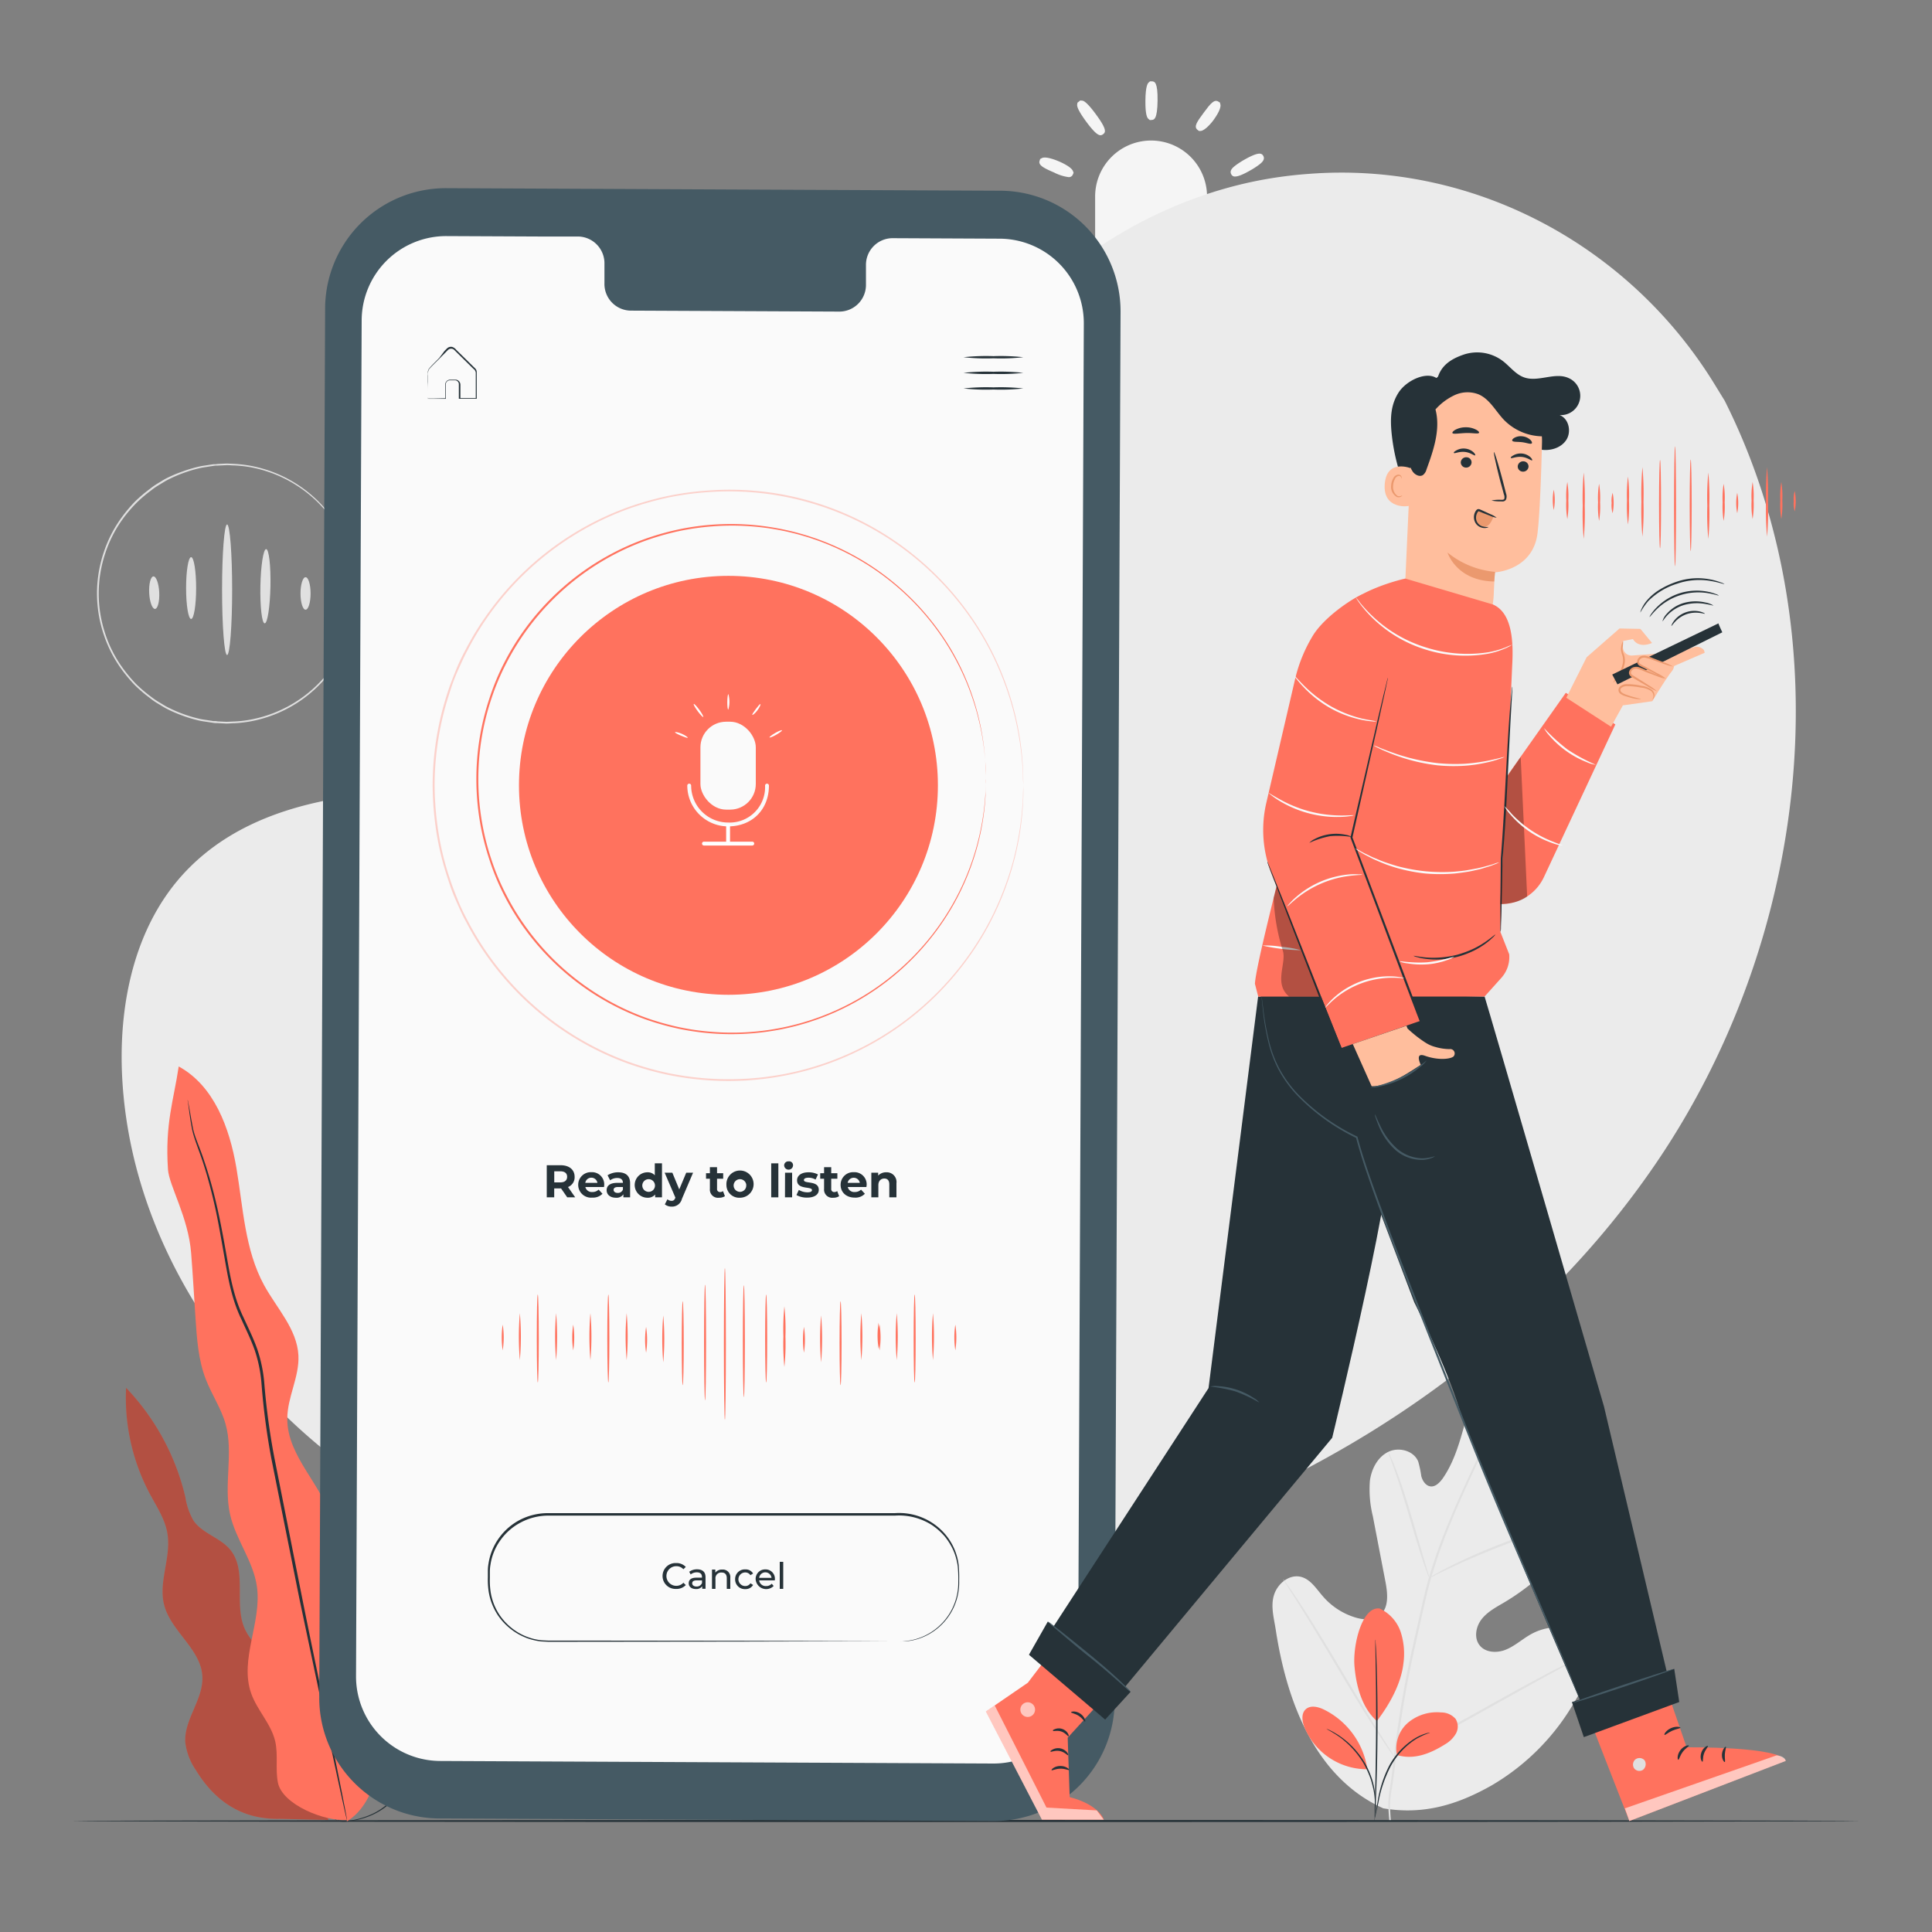 <svg xmlns="http://www.w3.org/2000/svg" viewBox="0 0 500 500"><rect x="0" y="0" width="500" height="500" fill="#808080" stroke="none"/><g id="background-complete"><path d="M58.77,169.51c-.72,0-1.3-7.56-1.3-16.89s.58-16.89,1.3-16.89,1.31,7.56,1.31,16.89S59.49,169.51,58.77,169.51Z" style="fill:#e0e0e0"></path><path d="M49.46,160.19c-.72,0-1.3-3.6-1.3-8s.58-8,1.3-8,1.3,3.6,1.3,8S50.18,160.19,49.46,160.19Z" style="fill:#e0e0e0"></path><path d="M40.11,157.59c-.71,0-1.39-1.82-1.5-4.15s.38-4.23,1.09-4.27,1.4,1.82,1.51,4.15S40.83,157.55,40.11,157.59Z" style="fill:#e0e0e0"></path><path d="M68.5,161.32c-.72,0-1.21-4.32-1.11-9.63s.77-9.6,1.49-9.58,1.22,4.32,1.11,9.63S69.22,161.34,68.5,161.32Z" style="fill:#e0e0e0"></path><path d="M79.08,157.79c-.72,0-1.31-1.88-1.31-4.2s.59-4.21,1.31-4.21,1.3,1.88,1.3,4.21S79.8,157.79,79.08,157.79Z" style="fill:#e0e0e0"></path><path d="M92.22,153.59s0-.19,0-.54-.06-.91-.11-1.59c0-.35,0-.74-.07-1.17s-.14-.89-.21-1.4a23.87,23.87,0,0,0-.7-3.44,31.69,31.69,0,0,0-3.71-8.87,33.47,33.47,0,0,0-22.46-15.64,32.12,32.12,0,0,0-4.2-.48c-.72,0-1.44-.1-2.17-.08l-2.2.11c-.37,0-.74,0-1.11.07l-1.11.17c-.74.13-1.49.21-2.23.37a34.34,34.34,0,0,0-4.43,1.3,33.68,33.68,0,0,0-4.33,1.9c-.7.38-1.37.82-2.07,1.24a16.57,16.57,0,0,0-2,1.38,35.36,35.36,0,0,0-3.76,3.2A36.8,36.8,0,0,0,32,134a32.14,32.14,0,0,0-4.74,9.14,32.94,32.94,0,0,0,0,20.95A32.08,32.08,0,0,0,32,173.21a37.65,37.65,0,0,0,3.25,3.84,37.88,37.88,0,0,0,3.77,3.21,19.23,19.23,0,0,0,2,1.38c.7.41,1.37.85,2.07,1.23a35.2,35.2,0,0,0,4.33,1.91,36,36,0,0,0,4.43,1.3c.74.15,1.5.24,2.24.36l1.1.17c.37,0,.74,0,1.11.08l2.2.11c.73,0,1.45-.06,2.17-.08a30.31,30.31,0,0,0,4.2-.49,33.39,33.39,0,0,0,22.46-15.64,31.77,31.77,0,0,0,3.71-8.86,23.72,23.72,0,0,0,.7-3.45c.07-.5.17-1,.21-1.4s.05-.81.07-1.16c0-.69.08-1.21.11-1.59s0-.54,0-.54,0,.18,0,.54,0,.91,0,1.59c0,.35,0,.75,0,1.18s-.12.89-.19,1.4a23.36,23.36,0,0,1-.65,3.48,31.88,31.88,0,0,1-3.66,9A33.62,33.62,0,0,1,65,186.66a31.19,31.19,0,0,1-4.26.5c-.72,0-1.45.1-2.19.09l-2.23-.11c-.37,0-.75,0-1.13-.07l-1.12-.17c-.75-.12-1.51-.21-2.27-.36a35.23,35.23,0,0,1-4.49-1.31,36.19,36.19,0,0,1-4.4-1.92c-.71-.39-1.4-.84-2.1-1.25a17.55,17.55,0,0,1-2-1.4,37.73,37.73,0,0,1-3.82-3.25,37.64,37.64,0,0,1-3.31-3.9,32.84,32.84,0,0,1-4.83-9.29,33.28,33.28,0,0,1,0-21.27,32.56,32.56,0,0,1,4.82-9.29,37.64,37.64,0,0,1,3.31-3.9,37.63,37.63,0,0,1,3.82-3.24,17.55,17.55,0,0,1,2-1.4c.71-.42,1.39-.87,2.1-1.25A34.7,34.7,0,0,1,47.3,122a35.23,35.23,0,0,1,4.49-1.31c.76-.16,1.52-.24,2.27-.37l1.12-.17c.38,0,.75,0,1.13-.07l2.23-.11c.73,0,1.47.07,2.19.09a32.84,32.84,0,0,1,4.26.51,33.63,33.63,0,0,1,22.63,15.91,31.92,31.92,0,0,1,3.66,9,23.49,23.49,0,0,1,.65,3.47c.07.51.15,1,.19,1.41s0,.82,0,1.17c0,.69,0,1.22,0,1.6S92.22,153.59,92.22,153.59Z" style="fill:#e0e0e0"></path><path d="M297.9,82.34h0a14.48,14.48,0,0,1-14.48-14.48v-17A14.48,14.48,0,0,1,297.9,36.37h0a14.48,14.48,0,0,1,14.48,14.48v17A14.48,14.48,0,0,1,297.9,82.34Z" style="fill:#f5f5f5"></path><path d="M297.9,91.16a21.4,21.4,0,0,1-21.38-21.38h2.07A19.33,19.33,0,0,0,297.9,89.09c11.36,0,19.3-8,19.3-19.31h2.08C319.28,82.36,310.48,91.15,297.9,91.16Z" style="fill:#f5f5f5"></path><rect x="296.86" y="90.12" width="2.07" height="10.47" style="fill:#f5f5f5"></rect><rect x="285.26" y="99.09" width="25.28" height="2.07" style="fill:#f5f5f5"></rect><path d="M276.55,45.84a11.57,11.57,0,0,1-3.74-1.19c-3.08-1.31-4.12-2-3.75-3.08l.14-.43.49-.25c1.08-.49,3.82.64,4.35.87s3.25,1.42,3.65,2.54l.15.42-.21.5h0A1.09,1.09,0,0,1,276.55,45.84Z" style="fill:#f5f5f5"></path><path d="M284.82,35c-.66,0-1.66-.74-3.74-3.56-2.47-3.36-2.35-4.17-2.3-4.44l.06-.42.73-.58.49.05c.27,0,1.09.17,3.55,3.52,2.89,3.92,2.56,4.66,1.86,5.17h0A1.09,1.09,0,0,1,284.82,35Z" style="fill:#f5f5f5"></path><path d="M297.58,31.08l-.4-.34c-.2-.19-.79-.75-.75-4.7s.65-4.5.85-4.69l.34-.3h.52c.63.05,1.5.12,1.44,5s-.92,4.95-1.55,5Z" style="fill:#f5f5f5"></path><path d="M310.28,33.89l-.43-.34c-.91-.84-.09-2,1.69-4.41s2.7-3.49,3.77-2.85l.4.24.14.54c.25,1.23-1.58,3.69-1.79,4s-2.07,2.71-3.31,2.82Z" style="fill:#f5f5f5"></path><path d="M319.65,45.68a1,1,0,0,1-1-.58c-.56-1,.51-1.81,1-2.21A21.87,21.87,0,0,1,322,41.35c3.84-2.18,4.55-1.69,4.94-1,.56,1-.51,1.81-1,2.21a20.5,20.5,0,0,1-2.35,1.53C321.5,45.29,320.34,45.68,319.65,45.68Z" style="fill:#f5f5f5"></path><path d="M358,468c-17.71-8-25-27.71-27.82-46.11-.47-3.07-1.4-6.22-.45-9.17s4-5.4,7-4.62c2.46.64,3.94,3.09,5.61,5a18,18,0,0,0,8.42,5.5c2.13.65,4.65.82,6.37-.59,2.37-1.94,2-5.64,1.42-8.67q-1.63-8.47-3.26-16.95a28.78,28.78,0,0,1-.76-9.18c.41-3.05,2-6.12,4.74-7.46s6.61-.35,7.77,2.51a27.89,27.89,0,0,1,.79,3.76c.32,1.25,1.17,2.53,2.43,2.66s2.33-1,3.07-2c2.56-3.65,4-8,5.21-12.28s2.44-8.67,4.66-12.54,5.66-7.25,10-8.3,9.43.76,11.32,4.83.21,8.87-1.86,12.84A69,69,0,0,1,391,383.34a5.66,5.66,0,0,0-1.89,3c-.28,2.15,2,3.8,4.13,4.09,2.4.34,4.81-.35,7.23-.52s5.18.41,6.49,2.48c1.82,2.87-.17,6.6-2.33,9.21a59.18,59.18,0,0,1-15.33,13.1c-2.08,1.23-4.3,2.39-5.81,4.29s-2.09,4.83-.6,6.77,4.4,2.1,6.66,1.23,4.11-2.53,6.19-3.78c3.87-2.35,9.31-3.06,12.65.05a9.73,9.73,0,0,1,2.6,8.3,22.53,22.53,0,0,1-3.2,8.35A59.34,59.34,0,0,1,386.14,462c-9.05,5.15-17.84,7.72-28.11,6" style="fill:#ebebeb"></path><path d="M359.56,471.33c-.68-7.37.06-5.93,1.06-15.65A275.52,275.52,0,0,1,366,424.4c.61-2.74,1.22-5.46,1.82-8.13s1.21-5.31,1.95-7.86a139.3,139.3,0,0,1,5.13-14.4c1.86-4.51,3.78-8.71,5.6-12.63s3.62-7.54,5.38-10.77a109.78,109.78,0,0,1,9.45-14.6c1.24-1.63,2.25-2.86,2.94-3.69l.8-.94a1.88,1.88,0,0,1,.29-.3,3.64,3.64,0,0,1-.25.34c-.18.24-.43.57-.75,1-.66.85-1.64,2.11-2.86,3.76a115.81,115.81,0,0,0-9.26,14.66c-1.74,3.23-3.5,6.85-5.31,10.77s-3.71,8.13-5.55,12.63a140.24,140.24,0,0,0-5.07,14.36c-.74,2.54-1.33,5.16-1.94,7.83s-1.2,5.38-1.82,8.13a282.48,282.48,0,0,0-5.39,31.21c-1,9.68-1.81,8.21-1.18,15.55" style="fill:#e0e0e0"></path><path d="M369.91,408.36a5.92,5.92,0,0,1-.54-1.24c-.31-.81-.73-2-1.22-3.46-1-3-2.22-7.06-3.56-11.59s-2.62-8.62-3.66-11.54c-.51-1.46-.93-2.64-1.24-3.45a5.81,5.81,0,0,1-.41-1.28,6.36,6.36,0,0,1,.61,1.2c.37.79.86,1.95,1.42,3.39,1.13,2.9,2.48,7,3.82,11.52s2.49,8.53,3.4,11.62c.41,1.4.77,2.58,1.05,3.52A5.81,5.81,0,0,1,369.91,408.36Z" style="fill:#e0e0e0"></path><path d="M407.57,393.82a8.33,8.33,0,0,1-1.52.48c-1,.27-2.41.66-4.16,1.2-3.5,1.05-8.29,2.67-13.49,4.69s-9.83,4.06-13.14,5.63c-1.65.77-3,1.43-3.9,1.88a7.91,7.91,0,0,1-1.45.66,8.3,8.3,0,0,1,1.35-.85c.89-.52,2.19-1.24,3.83-2.06,3.27-1.66,7.89-3.77,13.1-5.8a140.46,140.46,0,0,1,13.59-4.54c1.76-.49,3.21-.82,4.22-1A8.69,8.69,0,0,1,407.57,393.82Z" style="fill:#e0e0e0"></path><path d="M361,454.87s-.14-.13-.36-.42l-.93-1.29c-.8-1.12-1.92-2.78-3.27-4.84-2.72-4.12-6.28-9.93-10.13-16.39s-7.37-12.3-10-16.47l-3.12-4.93-.84-1.35a1.75,1.75,0,0,1-.26-.49,2.3,2.3,0,0,1,.35.43c.26.35.56.77.93,1.29.81,1.12,1.92,2.77,3.28,4.83,2.71,4.12,6.28,9.93,10.13,16.4s7.36,12.29,10,16.46l3.12,4.93.85,1.35A2.91,2.91,0,0,1,361,454.87Z" style="fill:#e0e0e0"></path><path d="M409.71,428.53a1.9,1.9,0,0,1-.48.31l-1.41.78-5.22,2.83c-4.4,2.4-10.45,5.77-17.12,9.5s-12.77,7.06-17.22,9.36c-2.23,1.15-4,2.06-5.31,2.67l-1.46.69a1.82,1.82,0,0,1-.52.2,2,2,0,0,1,.47-.31l1.41-.78,5.22-2.83c4.41-2.39,10.45-5.76,17.13-9.5s12.76-7.06,17.21-9.36c2.23-1.15,4-2.06,5.31-2.66l1.46-.69A2.28,2.28,0,0,1,409.71,428.53Z" style="fill:#e0e0e0"></path></g><g id="background-simple"><path d="M446.35,103.71l-2.67-4.35C421.45,63.2,381,41.73,338.71,45A109.26,109.26,0,0,0,324.31,47c-38,8-71.11,36.43-84.83,72.8-8.06,21.38-10.32,46-25.62,63-19.92,22.1-53.74,22.79-83.47,21.88s-63.58-.14-83.4,22C34.57,240.63,30.63,260.39,31.63,279c2.65,49.25,37.4,93.29,81.61,115.18S209.48,418,257.85,408.39c67.77-13.48,132.22-50.53,171-107.75S477.35,165.47,446.35,103.71Z" style="fill:#ebebeb"></path></g><g id="Floor"><path d="M481.42,471.28c0,.15-103.62.26-231.41.26s-231.43-.11-231.43-.26S122.18,471,250,471,481.42,471.14,481.42,471.28Z" style="fill:#263238"></path></g><g id="Plant"><path d="M76.23,442c1-4.14-1.69-8.27-4.74-11.25s-6.7-5.65-8.31-9.61c-2.59-6.4.8-14.74-3.6-20.08-2.58-3.13-7.2-4.16-9.5-7.52a17.15,17.15,0,0,1-2.09-6,61.18,61.18,0,0,0-15.36-28.37,53,53,0,0,0,6.12,27.39c1.79,3.36,4,6.63,4.59,10.39,1,6.1-2.39,12.41-.86,18.39,1.76,6.85,9.49,11.4,9.89,18.45.34,6-4.83,11.24-4.41,17.2a16.13,16.13,0,0,0,2.7,7.06c4.66,7.64,11.47,12.89,21.74,12.66L85,471Z" style="fill:#FF725E"></path><g style="opacity:0.3"><path d="M76.23,442c1-4.14-1.69-8.27-4.74-11.25s-6.7-5.65-8.31-9.61c-2.59-6.4.8-14.74-3.6-20.08-2.58-3.13-7.2-4.16-9.5-7.52a17.15,17.15,0,0,1-2.09-6,61.18,61.18,0,0,0-15.36-28.37,53,53,0,0,0,6.12,27.39c1.79,3.36,4,6.63,4.59,10.39,1,6.1-2.39,12.41-.86,18.39,1.76,6.85,9.49,11.4,9.89,18.45.34,6-4.83,11.24-4.41,17.2a16.13,16.13,0,0,0,2.7,7.06c4.66,7.64,11.47,12.89,21.74,12.66L85,471Z"></path></g><path d="M87.53,471.35s.31,0,.88,0A15.9,15.9,0,0,0,91,471.1,22.23,22.23,0,0,0,95,470a17.06,17.06,0,0,0,4.91-2.81,6.64,6.64,0,0,0,1.94-2.66,12.84,12.84,0,0,0,.52-3.66,35.14,35.14,0,0,1,.24-4.12,11.58,11.58,0,0,1,1.53-4.21c1.5-2.69,3.88-5.15,4.59-8.54s.16-7-.47-10.82-1.26-8,.2-12.11,4.09-7.66,5.37-11.95.63-9.05.88-13.91a19.46,19.46,0,0,1,1.64-7.25c1-2.31,2.44-4.42,3.49-6.71,2.12-4.59,2.49-9.88,3.06-15.17.28-2.65.56-5.34.85-8.05a39.6,39.6,0,0,1,1.37-8.19,70.91,70.91,0,0,1,3-7.89,24.56,24.56,0,0,0,1.39-3.93,40.48,40.48,0,0,0,.37-4.2,50.45,50.45,0,0,0-.38-8.58c-.36-2.87-.9-5.75-1.23-8.69,0-.17,0-.35-.06-.51l.57.32a18.69,18.69,0,0,0-6.46,5.52,30.54,30.54,0,0,0-4,7.49c-2,5.31-2.76,10.92-3.8,16.36s-2.37,10.87-5.2,15.51c-1.41,2.3-3.07,4.36-4.5,6.51a17.14,17.14,0,0,0-3,6.88c-.73,5,2.21,9.64,1.63,14.67a17.17,17.17,0,0,1-2.36,6.81c-1.17,2.06-2.52,3.94-3.78,5.81A36.17,36.17,0,0,0,94,407.6a17.87,17.87,0,0,0-1.48,6.11c-.3,4.15.31,8.18,0,12.07a28.39,28.39,0,0,1-3.15,10.54c-1.54,3.12-3.23,5.92-4.65,8.62a43,43,0,0,0-1.89,4,18.61,18.61,0,0,0-1.09,3.89,24.56,24.56,0,0,0-.12,7.08A18.23,18.23,0,0,0,85.08,469a15.63,15.63,0,0,0,2.45,2.39s-.25-.15-.72-.5a5,5,0,0,1-.83-.69,9.35,9.35,0,0,1-1-1.1,18,18,0,0,1-3.65-9.14,24.74,24.74,0,0,1,0-7.18,19.59,19.59,0,0,1,1.08-4,43.83,43.83,0,0,1,1.89-4c1.4-2.72,3.08-5.53,4.58-8.63a27.89,27.89,0,0,0,3-10.36c.29-3.81-.34-7.83,0-12.07a18.2,18.2,0,0,1,1.51-6.32,37.3,37.3,0,0,1,3.34-5.83c1.26-1.88,2.6-3.75,3.73-5.77a16.46,16.46,0,0,0,2.26-6.54c.58-4.72-2.38-9.38-1.66-14.7a17.71,17.71,0,0,1,3.08-7.19c1.44-2.2,3.1-4.25,4.47-6.5,2.74-4.51,4.08-9.84,5.08-15.25s1.76-11.08,3.83-16.5a30.94,30.94,0,0,1,4.12-7.7,19.34,19.34,0,0,1,6.74-5.75l.51-.26.06.58c0,.15,0,.33.06.5.33,2.91.87,5.78,1.23,8.68a50.9,50.9,0,0,1,.38,8.71,40,40,0,0,1-.38,4.33,26.18,26.18,0,0,1-1.43,4.08,70,70,0,0,0-3,7.8,39.36,39.36,0,0,0-1.35,8.06q-.43,4.06-.86,8c-.58,5.26-.94,10.64-3.15,15.39-1.09,2.35-2.49,4.46-3.5,6.7a18.66,18.66,0,0,0-1.6,7c-.26,4.76.41,9.57-.94,14.06s-4.09,8-5.42,12-.83,8.05-.23,11.82,1.25,7.55.41,11-3.23,6-4.7,8.64A11.16,11.16,0,0,0,103,456.8a35.65,35.65,0,0,0-.27,4.07,13.2,13.2,0,0,1-.57,3.76,7.16,7.16,0,0,1-2.06,2.78,17.59,17.59,0,0,1-5,2.8A21.17,21.17,0,0,1,91,471.26,9.9,9.9,0,0,1,87.53,471.35Z" style="fill:#263238"></path><path d="M126.45,322.88a1.35,1.35,0,0,1,0,.4c-.06.3-.12.68-.2,1.15-.19,1-.42,2.49-.85,4.41s-1.54,4.07-2.45,6.66-1.93,5.58-2.82,8.94-1.69,7.07-2.53,11.08-1.75,8.38-3.95,12.5c-1,2.07-2.15,4.14-3,6.35a29,29,0,0,0-1.71,7.06,145,145,0,0,1-2.62,15.3l-7,29.12-6,23.71c-1.73,6.69-3.13,12.13-4.11,16L88,469.86c-.13.45-.23.82-.32,1.12s-.12.38-.14.37a2,2,0,0,1,.06-.39q.1-.45.24-1.14c.25-1.06.59-2.52,1-4.37l3.87-16c1.66-6.78,3.64-14.82,5.83-23.75s4.48-18.79,6.95-29.11a146.08,146.08,0,0,0,2.62-15.24,30,30,0,0,1,1.77-7.23c.91-2.27,2.06-4.35,3.08-6.4,2.18-4,3.07-8.32,4-12.31s1.7-7.73,2.64-11.09,1.94-6.36,2.94-8.94,2.09-4.73,2.57-6.59.75-3.37,1-4.36l.27-1.14A2.25,2.25,0,0,1,126.45,322.88Z" style="fill:#263238"></path><path d="M89.76,471.38c8.19-4.93,10.46-19.78,7-28.68s-9.52-17-10.5-26.54c-.76-7.31,1.6-14.84-.15-22-2.35-9.63-11.82-17.05-11.76-27,0-5.57,3.16-10.83,2.88-16.38-.35-6.82-5.61-12.2-8.89-18.19-5-9.17-5.4-20-7.16-30.34S55.41,281,46.25,276c-1.3,8.76-3.57,14.77-2.78,26.63.28,4.25,5.28,12.38,6,21.71.44,5.57.75,11.16,1.12,16.74.36,5.43.74,11,2.72,16,1.52,3.89,3.93,7.42,5.06,11.43,2.13,7.55-.56,15.76,1.17,23.42,1.46,6.49,6,12.05,6.94,18.63,1.34,9.24-4.59,18.89-1.47,27.7,1.54,4.37,5.16,7.86,6.21,12.38.81,3.5,0,7.22.71,10.74,1.19,5.68,12,10,17.83,9.64" style="fill:#FF725E"></path><path d="M48.56,284.64a2.78,2.78,0,0,1,.12.48c.07.36.16.83.27,1.42.25,1.25.53,3.12,1,5.48s1.8,5,2.86,8.32A116.32,116.32,0,0,1,56,311.59c1,4.22,1.85,8.89,2.73,13.9s1.81,10.38,4.32,15.52c1.17,2.6,2.5,5.23,3.51,8.09a36.74,36.74,0,0,1,1.85,9A182.24,182.24,0,0,0,71,377.22c2.57,12.95,5,25.29,7.24,36.52s4.37,21.29,6.12,29.78,3.09,15.3,4.06,20.1c.45,2.34.81,4.17,1.06,5.47.11.59.19,1.06.26,1.43a3,3,0,0,1,.06.49,2,2,0,0,1-.14-.47c-.09-.36-.2-.83-.34-1.42-.29-1.29-.69-3.11-1.21-5.44l-4.31-20c-1.79-8.49-3.92-18.56-6.28-29.75l-7.31-36.53a181.21,181.21,0,0,1-2.52-19.14,35.89,35.89,0,0,0-1.78-8.87c-1-2.8-2.3-5.42-3.46-8-2.53-5.21-3.43-10.72-4.31-15.7s-1.66-9.68-2.62-13.89-2-8-3.08-11.24-2.27-6-2.75-8.4-.66-4.25-.86-5.51l-.19-1.44A2.57,2.57,0,0,1,48.56,284.64Z" style="fill:#263238"></path><path d="M357.16,416.34a10.31,10.31,0,0,1,5.33,6,18.19,18.19,0,0,1,.71,8.17c-.61,5.3-3.62,10.65-6.86,14.89-4.47-3.89-5.5-10.69-5.8-14.18-.48-5.5,2-15.74,6.62-14.92" style="fill:#FF725E"></path><path d="M361.53,454.2a8.76,8.76,0,0,1,2.83-8.34,11.63,11.63,0,0,1,8.59-2.68,4.92,4.92,0,0,1,3.77,1.69,3.77,3.77,0,0,1,.06,3.8,7.65,7.65,0,0,1-2.82,2.77c-3.87,2.43-8.06,4.07-12.43,2.76" style="fill:#FF725E"></path><path d="M355.8,470.46a5.29,5.29,0,0,1,.16-1.09c.14-.77.32-1.76.54-2.95a30.83,30.83,0,0,1,3-9.41,18.92,18.92,0,0,1,6.75-7.17,13,13,0,0,1,2.75-1.22,7.6,7.6,0,0,1,.8-.2.85.85,0,0,1,.28,0,20.24,20.24,0,0,0-3.69,1.69,19.46,19.46,0,0,0-6.55,7.13,32.94,32.94,0,0,0-3.11,9.28c-.27,1.23-.49,2.23-.66,2.92A5.32,5.32,0,0,1,355.8,470.46Z" style="fill:#263238"></path><path d="M356,424.31a2.48,2.48,0,0,1,0,.47c0,.35.05.81.08,1.37.07,1.19.14,2.91.21,5,.13,4.25.24,10.12.21,16.61s-.18,12.36-.36,16.61c-.08,2.12-.17,3.84-.24,5,0,.56-.07,1-.1,1.37a2.48,2.48,0,0,1-.05.47,1.75,1.75,0,0,1,0-.48c0-.35,0-.81,0-1.37,0-1.23.07-2.94.12-5,.1-4.25.22-10.12.25-16.6s0-12.35-.11-16.6c0-2.09-.06-3.8-.08-5v-1.37A2.42,2.42,0,0,1,356,424.31Z" style="fill:#263238"></path><path d="M353.8,457.42a20.53,20.53,0,0,0-11.2-15c-1.49-.72-3.44-1.18-4.67-.07s-.95,3.1-.35,4.65a17.53,17.53,0,0,0,16.11,10.88" style="fill:#FF725E"></path><path d="M343.32,447.43a5.06,5.06,0,0,1,.95.41,11.8,11.8,0,0,1,1.07.57c.4.25.89.5,1.37.86a19.18,19.18,0,0,1,1.56,1.17,22.28,22.28,0,0,1,1.66,1.51,23,23,0,0,1,3.15,4.05,22.49,22.49,0,0,1,2.08,4.7,20.66,20.66,0,0,1,.52,2.18,16.65,16.65,0,0,1,.27,1.94,15.59,15.59,0,0,1,.07,1.6,7.74,7.74,0,0,1,0,1.22,4.61,4.61,0,0,1-.12,1c-.08,0,.07-1.47-.19-3.82-.08-.58-.15-1.22-.31-1.9s-.34-1.39-.55-2.13a24.05,24.05,0,0,0-2.07-4.61,23.57,23.57,0,0,0-3.08-4,20.12,20.12,0,0,0-1.61-1.51c-.51-.47-1-.84-1.51-1.2C344.63,448.12,343.29,447.5,343.32,447.43Z" style="fill:#263238"></path></g><g id="Device"><path d="M257.09,471.28l-143.38-.66a31.24,31.24,0,0,1-31.09-31.37L84.14,79.8a31.23,31.23,0,0,1,31.38-31.1l143.38.66A31.23,31.23,0,0,1,290,80.73l-1.52,359.45A31.23,31.23,0,0,1,257.09,471.28Z" style="fill:#455a64"></path><path d="M258.69,61.77l-27.8-.13a6.91,6.91,0,0,0-6.78,7l0,5a6.9,6.9,0,0,1-6.78,7l-54.18-.25a6.9,6.9,0,0,1-6.72-7.09l0-5a6.93,6.93,0,0,0-6.72-7.09l-9.78,0-24.33-.11a21.88,21.88,0,0,0-22,21.78L92.14,433.74a21.88,21.88,0,0,0,21.77,22l143.1.66a21.88,21.88,0,0,0,22-21.78l1.48-350.86A21.87,21.87,0,0,0,258.69,61.77Z" style="fill:#fafafa"></path><path d="M187.6,328.11c.14,0,.26,8.82.26,19.69s-.12,19.7-.26,19.7-.26-8.82-.26-19.7S187.46,328.11,187.6,328.11Z" style="fill:#FF725E"></path><path d="M182.47,332.44c.14,0,.26,6.73.26,15s-.12,15-.26,15-.26-6.73-.26-15S182.32,332.44,182.47,332.44Z" style="fill:#FF725E"></path><path d="M176.69,336.74c.14,0,.26,4.87.26,10.88s-.12,10.89-.26,10.89-.26-4.87-.26-10.89S176.55,336.74,176.69,336.74Z" style="fill:#FF725E"></path><path d="M171.65,340.44a68.37,68.37,0,0,1,0,12.14,71,71,0,0,1,0-12.14Z" style="fill:#FF725E"></path><path d="M167.21,343.4a21.52,21.52,0,0,1,0,6.67,21.52,21.52,0,0,1,0-6.67Z" style="fill:#FF725E"></path><path d="M162.18,339.85a71,71,0,0,1,0,12.14,68.37,68.37,0,0,1,0-12.14Z" style="fill:#FF725E"></path><path d="M157.44,335c.14,0,.26,5.1.26,11.4s-.12,11.41-.26,11.41-.27-5.11-.27-11.41S157.29,335,157.44,335Z" style="fill:#FF725E"></path><path d="M217.54,336.74c.14,0,.26,4.87.26,10.88s-.12,10.89-.26,10.89-.26-4.87-.26-10.89S217.4,336.74,217.54,336.74Z" style="fill:#FF725E"></path><path d="M212.5,340.44a71,71,0,0,1,0,12.14,71,71,0,0,1,0-12.14Z" style="fill:#FF725E"></path><path d="M208.06,343.4a21.52,21.52,0,0,1,0,6.67,21.52,21.52,0,0,1,0-6.67Z" style="fill:#FF725E"></path><path d="M203,338.07a57.07,57.07,0,0,1,.27,7.85,57.07,57.07,0,0,1-.27,7.85,60.17,60.17,0,0,1-.26-7.85A60.17,60.17,0,0,1,203,338.07Z" style="fill:#FF725E"></path><path d="M198.28,335c.15,0,.27,5.1.27,11.4s-.12,11.41-.27,11.41-.26-5.11-.26-11.41S198.14,335,198.28,335Z" style="fill:#FF725E"></path><path d="M192.51,332.59c.14,0,.26,6.5.26,14.51s-.12,14.52-.26,14.52-.26-6.5-.26-14.52S192.36,332.59,192.51,332.59Z" style="fill:#FF725E"></path><path d="M222.92,352a71,71,0,0,1,0-12.14,71,71,0,0,1,0,12.14Z" style="fill:#FF725E"></path><path d="M227.37,349a21.52,21.52,0,0,1,0-6.67,21.52,21.52,0,0,1,0,6.67Z" style="fill:#FF725E"></path><path d="M152.8,339.85a71,71,0,0,1,0,12.14,71,71,0,0,1,0-12.14Z" style="fill:#FF725E"></path><path d="M148.35,342.81a21.45,21.45,0,0,1,0,6.66,21.45,21.45,0,0,1,0-6.66Z" style="fill:#FF725E"></path><path d="M143.92,339.85a71,71,0,0,1,0,12.14,71,71,0,0,1,0-12.14Z" style="fill:#FF725E"></path><path d="M139.18,335c.14,0,.26,5.1.26,11.4s-.12,11.41-.26,11.41-.26-5.11-.26-11.41S139,335,139.18,335Z" style="fill:#FF725E"></path><path d="M134.54,339.85a71,71,0,0,1,0,12.14,71,71,0,0,1,0-12.14Z" style="fill:#FF725E"></path><path d="M130.1,342.81a21.45,21.45,0,0,1,0,6.66,21.45,21.45,0,0,1,0-6.66Z" style="fill:#FF725E"></path><path d="M241.45,339.85a71,71,0,0,1,0,12.14,71,71,0,0,1,0-12.14Z" style="fill:#FF725E"></path><path d="M236.71,335c.15,0,.26,5.1.26,11.4s-.11,11.41-.26,11.41-.26-5.11-.26-11.41S236.57,335,236.71,335Z" style="fill:#FF725E"></path><path d="M232.08,339.85a71,71,0,0,1,0,12.14,68.37,68.37,0,0,1,0-12.14Z" style="fill:#FF725E"></path><path d="M227.63,342.81a21.45,21.45,0,0,1,0,6.66,21.45,21.45,0,0,1,0-6.66Z" style="fill:#FF725E"></path><path d="M247.24,342.81a21.45,21.45,0,0,1,0,6.66,21.45,21.45,0,0,1,0-6.66Z" style="fill:#FF725E"></path><g style="opacity:0.3"><path d="M264.83,203.24s0-.42-.06-1.24,0-2-.16-3.63a77.21,77.21,0,0,0-2.19-13.76,75.18,75.18,0,0,0-3.13-9.58A74.42,74.42,0,0,0,254,164.3a77.1,77.1,0,0,0-19.36-21.63,76.11,76.11,0,0,0-32.06-14.22,75.77,75.77,0,0,0-19.62-1.07,76.56,76.56,0,0,0-10.19,1.42,80.81,80.81,0,0,0-10.18,2.91,76.27,76.27,0,0,0-35.36,26.52,74.83,74.83,0,0,0-6.2,10c-.94,1.74-1.74,3.56-2.56,5.38s-1.49,3.7-2.09,5.62a76.62,76.62,0,0,0-3.9,24,81.74,81.74,0,0,0,1,12.25,73,73,0,0,0,2.89,11.77c.61,1.92,1.36,3.77,2.1,5.62s1.61,3.64,2.55,5.38a76.15,76.15,0,0,0,41.57,36.52,80.81,80.81,0,0,0,10.18,2.91,77.82,77.82,0,0,0,29.82.35,76,76,0,0,0,32.05-14.22A77,77,0,0,0,254,242.16a73.41,73.41,0,0,0,5.31-10.73,74.71,74.71,0,0,0,3.14-9.57,77.93,77.93,0,0,0,2.18-13.76c.14-1.59.11-2.81.16-3.63s.06-1.23.06-1.23,0,.41,0,1.23,0,2-.11,3.64a75,75,0,0,1-2.09,13.8,76.61,76.61,0,0,1-8.39,20.4,77.17,77.17,0,0,1-19.38,21.78,75.25,75.25,0,0,1-14.61,8.77,74.44,74.44,0,0,1-17.59,5.58,76.24,76.24,0,0,1-19.74,1.11,77.81,77.81,0,0,1-10.26-1.42,81.67,81.67,0,0,1-10.24-2.91,76.76,76.76,0,0,1-35.62-26.69,75.75,75.75,0,0,1-6.24-10.05c-1-1.76-1.75-3.59-2.58-5.42s-1.5-3.73-2.11-5.66a74.86,74.86,0,0,1-2.92-11.85,82.8,82.8,0,0,1-1-12.33,77.4,77.4,0,0,1,3.92-24.17c.61-1.93,1.38-3.79,2.12-5.66s1.63-3.65,2.57-5.41a74.79,74.79,0,0,1,6.25-10,76.71,76.71,0,0,1,35.61-26.68,81.67,81.67,0,0,1,10.24-2.91,77.58,77.58,0,0,1,10.26-1.42A76.13,76.13,0,0,1,202.64,128a76.2,76.2,0,0,1,32.2,14.34,77.35,77.35,0,0,1,19.39,21.78,73.69,73.69,0,0,1,5.29,10.79,75.68,75.68,0,0,1,3.1,9.62,74.88,74.88,0,0,1,2.09,13.8c.13,1.6.08,2.82.11,3.64S264.83,203.24,264.83,203.24Z" style="fill:#FF725E"></path></g><path d="M255.16,201.59s0-.36,0-1.07,0-1.76-.15-3.13a65.85,65.85,0,0,0-25.88-48,65.57,65.57,0,0,0-27.65-12.25,65.75,65.75,0,0,0-16.92-.93,67.21,67.21,0,0,0-8.8,1.23,70.19,70.19,0,0,0-8.77,2.51,65.77,65.77,0,0,0-35.85,31.49,62.54,62.54,0,0,0-4,9.48,65.69,65.69,0,0,0,0,41.42,60.68,60.68,0,0,0,4,9.49,64.23,64.23,0,0,0,5.35,8.61,65.81,65.81,0,0,0,30.5,22.89,70.63,70.63,0,0,0,8.77,2.5,65.55,65.55,0,0,0,8.8,1.23,64.85,64.85,0,0,0,16.92-.93,65.57,65.57,0,0,0,27.65-12.25A65.77,65.77,0,0,0,255,205.78c.13-1.37.1-2.42.15-3.13s0-1.06,0-1.06,0,1.45-.09,4.2a65,65,0,0,1-9,29.53,66.73,66.73,0,0,1-16.72,18.8,65.8,65.8,0,0,1-27.8,12.39,67.06,67.06,0,0,1-25.89-.27,71.21,71.21,0,0,1-8.84-2.51,66.21,66.21,0,0,1-30.75-23,64.05,64.05,0,0,1-5.4-8.68,61.17,61.17,0,0,1-4-9.56,66.12,66.12,0,0,1,0-41.74,61.22,61.22,0,0,1,4-9.56,65.53,65.53,0,0,1,5.39-8.67,66.19,66.19,0,0,1,30.75-23,69.52,69.52,0,0,1,8.84-2.51,64.69,64.69,0,0,1,8.85-1.23,65.76,65.76,0,0,1,17,1,65.84,65.84,0,0,1,27.79,12.38A66.62,66.62,0,0,1,246,167.85a65,65,0,0,1,9,29.53C255.2,200.14,255.16,201.59,255.16,201.59Z" style="fill:#FF725E"></path><circle cx="188.52" cy="203.24" r="54.21" style="fill:#FF725E"></circle><rect x="181.27" y="186.78" width="14.33" height="22.75" rx="6.64" style="fill:#fafafa"></rect><path d="M188.43,213.87a10.58,10.58,0,0,1-10.56-10.56.5.5,0,0,1,1,0,9.57,9.57,0,0,0,9.56,9.56,9.16,9.16,0,0,0,9.57-9.56.5.5,0,0,1,.5-.5.5.5,0,0,1,.5.5C199,209.52,194.65,213.86,188.43,213.87Z" style="fill:#fafafa"></path><rect x="187.93" y="213.36" width="1" height="5.18" style="fill:#fff"></rect><path d="M194.69,218.82H182.18a.5.5,0,0,1-.5-.5.5.5,0,0,1,.5-.5h12.51a.5.5,0,0,1,.5.5A.51.51,0,0,1,194.69,218.82Z" style="fill:#fff"></path><path d="M178,190.92c-.06.13-.82-.14-1.72-.52s-1.62-.75-1.58-.89.86,0,1.78.41S178,190.79,178,190.92Z" style="fill:#fff"></path><path d="M182,185.56c-.11.09-.76-.6-1.45-1.53s-1.15-1.76-1-1.84.76.6,1.45,1.53S182.1,185.48,182,185.56Z" style="fill:#fff"></path><path d="M188.47,183.64c-.15,0-.25-.87-.24-2s.14-2,.28-2a7.56,7.56,0,0,1,0,3.93Z" style="fill:#fff"></path><path d="M196.79,182.23c.12.08-.19.82-.77,1.6s-1.22,1.28-1.32,1.18.33-.74.9-1.5S196.66,182.16,196.79,182.23Z" style="fill:#fff"></path><path d="M202.38,189c.07.13-.6.64-1.49,1.15s-1.67.81-1.74.69.59-.64,1.48-1.15S202.31,188.88,202.38,189Z" style="fill:#fff"></path><path d="M146.8,309.87l-1.6-2.31h-1.77v2.31H141.5v-8.31h3.6c2.22,0,3.61,1.16,3.61,3A2.69,2.69,0,0,1,147,307.2l1.86,2.67ZM145,303.13h-1.56V306H145c1.18,0,1.77-.55,1.77-1.45S146.17,303.13,145,303.13Z" style="fill:#263238"></path><path d="M156.32,307.2h-4.83a1.7,1.7,0,0,0,1.83,1.29,2.19,2.19,0,0,0,1.6-.62l1,1.07a3.39,3.39,0,0,1-2.64,1,3.31,3.31,0,0,1-3.64-3.29,3.25,3.25,0,0,1,3.4-3.29,3.16,3.16,0,0,1,3.33,3.31C156.36,306.85,156.33,307.05,156.32,307.2Zm-4.85-1.08h3.14a1.59,1.59,0,0,0-3.14,0Z" style="fill:#263238"></path><path d="M163.07,306.23v3.64h-1.74v-.79a2.09,2.09,0,0,1-1.94.89c-1.5,0-2.39-.83-2.39-1.94s.8-1.91,2.74-1.91h1.47c0-.79-.47-1.26-1.47-1.26a3.09,3.09,0,0,0-1.84.6l-.66-1.3a5,5,0,0,1,2.75-.77C161.94,303.39,163.07,304.3,163.07,306.23Zm-1.86,1.63v-.66h-1.27c-.86,0-1.14.32-1.14.75s.4.77,1,.77A1.35,1.35,0,0,0,161.21,307.86Z" style="fill:#263238"></path><path d="M171.32,301.07v8.8h-1.77v-.73a2.44,2.44,0,0,1-2,.83,3.29,3.29,0,0,1,0-6.58,2.47,2.47,0,0,1,1.91.77v-3.09Zm-1.82,5.61a1.64,1.64,0,1,0-1.62,1.77A1.62,1.62,0,0,0,169.5,306.68Z" style="fill:#263238"></path><path d="M179.37,303.49l-2.89,6.78a2.62,2.62,0,0,1-2.64,2,2.8,2.8,0,0,1-1.78-.58l.67-1.32a1.67,1.67,0,0,0,1.05.41c.51,0,.79-.23,1-.8l0-.06-2.77-6.43H174l1.79,4.33,1.81-4.33Z" style="fill:#263238"></path><path d="M187.61,309.57a2.68,2.68,0,0,1-1.51.4,2.1,2.1,0,0,1-2.38-2.29v-2.62h-1v-1.43h1v-1.56h1.85v1.56h1.59v1.43h-1.59v2.59a.75.75,0,0,0,.79.85,1.27,1.27,0,0,0,.75-.24Z" style="fill:#263238"></path><path d="M188,306.68a3.52,3.52,0,1,1,3.51,3.29A3.29,3.29,0,0,1,188,306.68Zm5.14,0a1.64,1.64,0,1,0-1.63,1.77A1.62,1.62,0,0,0,193.12,306.68Z" style="fill:#263238"></path><path d="M199.59,301.07h1.85v8.8h-1.85Z" style="fill:#263238"></path><path d="M202.94,301.56a1.06,1.06,0,0,1,1.15-1,1,1,0,0,1,1.15,1,1.15,1.15,0,0,1-2.3,0Zm.23,1.93H205v6.38h-1.85Z" style="fill:#263238"></path><path d="M206.12,309.28l.62-1.33a4.36,4.36,0,0,0,2.22.62c.86,0,1.18-.23,1.18-.58,0-1.05-3.86,0-3.86-2.53,0-1.21,1.09-2.07,2.95-2.07a5.2,5.2,0,0,1,2.46.56l-.62,1.32a3.62,3.62,0,0,0-1.84-.48c-.83,0-1.18.27-1.18.6,0,1.09,3.85,0,3.85,2.55,0,1.19-1.1,2-3,2A5.54,5.54,0,0,1,206.12,309.28Z" style="fill:#263238"></path><path d="M217.17,309.57a2.68,2.68,0,0,1-1.51.4,2.11,2.11,0,0,1-2.39-2.29v-2.62h-1v-1.43h1v-1.56h1.85v1.56h1.59v1.43h-1.59v2.59a.75.75,0,0,0,.8.85,1.31,1.31,0,0,0,.75-.24Z" style="fill:#263238"></path><path d="M224.23,307.2H219.4a1.7,1.7,0,0,0,1.83,1.29,2.19,2.19,0,0,0,1.6-.62l1,1.07a3.35,3.35,0,0,1-2.63,1c-2.21,0-3.65-1.39-3.65-3.29a3.25,3.25,0,0,1,3.41-3.29,3.16,3.16,0,0,1,3.33,3.31C224.27,306.85,224.24,307.05,224.23,307.2Zm-4.86-1.08h3.15a1.6,1.6,0,0,0-3.15,0Z" style="fill:#263238"></path><path d="M232,306.22v3.65h-1.85V306.5c0-1-.48-1.5-1.29-1.5s-1.54.54-1.54,1.72v3.15H225.5v-6.38h1.77v.75a2.79,2.79,0,0,1,2.11-.85A2.51,2.51,0,0,1,232,306.22Z" style="fill:#263238"></path><path d="M171.47,407.9a3.34,3.34,0,0,1,3.5-3.38,3.27,3.27,0,0,1,2.51,1l-.62.6a2.44,2.44,0,0,0-1.85-.79,2.54,2.54,0,1,0,0,5.08,2.45,2.45,0,0,0,1.85-.8l.62.6a3.28,3.28,0,0,1-2.52,1A3.34,3.34,0,0,1,171.47,407.9Z" style="fill:#263238"></path><path d="M182.59,408.18v3h-.86v-.66a1.86,1.86,0,0,1-1.64.72c-1.13,0-1.85-.61-1.85-1.47s.52-1.47,2-1.47h1.43v-.18c0-.76-.44-1.2-1.34-1.2a2.53,2.53,0,0,0-1.58.54l-.38-.68a3.32,3.32,0,0,1,2.07-.64C181.81,406.16,182.59,406.82,182.59,408.18Zm-.91,1.49V409h-1.39c-.9,0-1.15.35-1.15.78s.41.81,1.1.81A1.44,1.44,0,0,0,181.68,409.67Z" style="fill:#263238"></path><path d="M189,408.32v2.88h-.91v-2.77c0-1-.49-1.46-1.34-1.46a1.48,1.48,0,0,0-1.59,1.66v2.57h-.9v-5h.86V407a2.15,2.15,0,0,1,1.81-.8A1.93,1.93,0,0,1,189,408.32Z" style="fill:#263238"></path><path d="M190.25,408.7a2.5,2.5,0,0,1,2.65-2.54,2.21,2.21,0,0,1,2,1.06l-.69.44a1.55,1.55,0,0,0-1.35-.71,1.76,1.76,0,0,0,0,3.52,1.56,1.56,0,0,0,1.35-.72l.69.43a2.22,2.22,0,0,1-2,1.08A2.51,2.51,0,0,1,190.25,408.7Z" style="fill:#263238"></path><path d="M200.52,409h-4.05a1.69,1.69,0,0,0,1.81,1.47,1.86,1.86,0,0,0,1.44-.61l.5.59a2.73,2.73,0,0,1-4.66-1.75,2.45,2.45,0,0,1,2.51-2.54,2.41,2.41,0,0,1,2.47,2.57A2.45,2.45,0,0,1,200.52,409Zm-4.05-.65h3.2a1.61,1.61,0,0,0-3.2,0Z" style="fill:#263238"></path><path d="M201.8,404.2h.9v7h-.9Z" style="fill:#263238"></path><path d="M232.91,424.83s.25,0,.73-.07l.89-.06,1.23-.2A15.19,15.19,0,0,0,248,409.35a34.69,34.69,0,0,0-.13-3.92,15.8,15.8,0,0,0-1.06-4,16.61,16.61,0,0,0-2.27-3.75,16.36,16.36,0,0,0-3.45-3.05,15.77,15.77,0,0,0-9.46-2.39l-10.89,0-24,0-55,0A15.17,15.17,0,0,0,134.8,394a14.85,14.85,0,0,0-5.27,4.58,14.51,14.51,0,0,0-2.6,6.38,11,11,0,0,0-.16,1.71c0,.57,0,1.16,0,1.74a20.24,20.24,0,0,0,.18,3.41,14.84,14.84,0,0,0,2.4,6.22,15.32,15.32,0,0,0,4.78,4.47,14.87,14.87,0,0,0,6.09,2l1.59.07h4.8l44.93.05,30.29.08,8.24,0,2.14,0,.73,0-.73,0-2.14,0-8.24.05-30.29.08-44.93.05h-4.8l-1.64-.08a15.32,15.32,0,0,1-6.29-2.06,15.89,15.89,0,0,1-4.95-4.61,15.52,15.52,0,0,1-2.49-6.43,21.49,21.49,0,0,1-.18-3.49c0-.59,0-1.16,0-1.76a10.59,10.59,0,0,1,.16-1.77,15.15,15.15,0,0,1,2.68-6.6,15.54,15.54,0,0,1,5.46-4.75,15.79,15.79,0,0,1,7.12-1.74l55,0,24,0,10.89,0a15.68,15.68,0,0,1,13.18,5.62,15.17,15.17,0,0,1,3.37,7.93,38.15,38.15,0,0,1,.11,4A15.35,15.35,0,0,1,243.12,421a15.11,15.11,0,0,1-7.34,3.6l-1.24.17c-.35,0-.66,0-.9,0Z" style="fill:#263238"></path><path d="M264.83,100.53a52.68,52.68,0,0,1-7.73.28,52.76,52.76,0,0,1-7.74-.28,54.49,54.49,0,0,1,7.74-.28A54.4,54.4,0,0,1,264.83,100.53Z" style="fill:#263238"></path><path d="M264.83,96.49a52.68,52.68,0,0,1-7.73.28,52.76,52.76,0,0,1-7.74-.28,54.49,54.49,0,0,1,7.74-.28A54.4,54.4,0,0,1,264.83,96.49Z" style="fill:#263238"></path><path d="M264.83,92.45a52.68,52.68,0,0,1-7.73.28,52.76,52.76,0,0,1-7.74-.28,54.49,54.49,0,0,1,7.74-.28A54.4,54.4,0,0,1,264.83,92.45Z" style="fill:#263238"></path><path d="M110.67,103.14a1.32,1.32,0,0,1,.33,0l.93,0,3.41-.08-.09.1c0-.76,0-1.58,0-2.48,0-.46,0-.89,0-1.42a1.31,1.31,0,0,1,1.15-1c.55,0,1,0,1.63,0a1.33,1.33,0,0,1,1.12,1.32c0,1.15,0,2.36,0,3.61l-.16-.16,4.31,0-.17.16c0-1.73,0-3.52,0-5.36,0-.46,0-.92,0-1.37a1.39,1.39,0,0,0-.6-1l-1.88-1.85-1.82-1.79-.88-.87c-.3-.29-.54-.6-.89-.67a1.16,1.16,0,0,0-1,.19c-.26.22-.54.53-.8.79-.53.53-1,1-1.54,1.56-1,1-2,1.93-2.73,2.8a3,3,0,0,0-.21,1.61c0,.53,0,1,0,1.52,0,.93,0,1.74,0,2.44s0,1.14,0,1.56a3.85,3.85,0,0,1,0,.57,3.2,3.2,0,0,1,0-.52c0-.42,0-.92,0-1.54s0-1.53-.06-2.46c0-.49,0-1,0-1.55,0-.28,0-.56,0-.85a1.84,1.84,0,0,1,.24-.9c.8-1,1.75-1.84,2.73-2.88L115,90.87c.28-.27.5-.54.83-.82a1.46,1.46,0,0,1,1.25-.25,2.27,2.27,0,0,1,1,.74l.89.87,1.82,1.78,1.88,1.86a3.08,3.08,0,0,1,.49.52,1.39,1.39,0,0,1,.22.72c0,.46,0,.91,0,1.38,0,1.83,0,3.63,0,5.36v.17h-.17l-4.31,0h-.15v-.16c0-1.25,0-2.46,0-3.61a1,1,0,0,0-.87-1c-.5,0-1.08,0-1.57,0a1.05,1.05,0,0,0-.92.84c0,.43,0,.93,0,1.37v2.57h-.1l-3.47,0-.9,0Z" style="fill:#263238"></path></g><g id="Character"><path d="M381.48,159.25c.14,4.69-3.18,5.14-5.47,5.33s-4.91-.85-7-1.84c-4.24-2-8.35-4.08-10.06-8.76" style="fill:#ffbe9d"></path><path d="M433.5,115.48c.14,0,.26,7,.26,15.55s-.12,15.54-.26,15.54-.26-7-.26-15.54S433.36,115.48,433.5,115.48Z" style="fill:#FF725E"></path><path d="M437.55,118.9c.14,0,.26,5.31.26,11.87s-.12,11.86-.26,11.86-.26-5.31-.26-11.86S437.41,118.9,437.55,118.9Z" style="fill:#FF725E"></path><path d="M442.11,122.29a72.13,72.13,0,0,1,.26,8.59,72.24,72.24,0,0,1-.26,8.6,69.79,69.79,0,0,1-.26-8.6A69.68,69.68,0,0,1,442.11,122.29Z" style="fill:#FF725E"></path><path d="M446.08,125.21a21.9,21.9,0,0,1,.26,4.8,21.85,21.85,0,0,1-.26,4.79,22.61,22.61,0,0,1-.26-4.79A22.67,22.67,0,0,1,446.08,125.21Z" style="fill:#FF725E"></path><path d="M449.59,127.55a13.43,13.43,0,0,1,0,5.26,13.43,13.43,0,0,1,0-5.26Z" style="fill:#FF725E"></path><path d="M453.57,124.74a22.67,22.67,0,0,1,.26,4.8,22.53,22.53,0,0,1-.26,4.79,21.77,21.77,0,0,1-.26-4.79A21.9,21.9,0,0,1,453.57,124.74Z" style="fill:#FF725E"></path><path d="M457.31,120.89a79.11,79.11,0,0,1,.26,9,79.11,79.11,0,0,1-.26,9,76.42,76.42,0,0,1-.26-9A76.42,76.42,0,0,1,457.31,120.89Z" style="fill:#FF725E"></path><path d="M409.87,122.29a72.13,72.13,0,0,1,.26,8.59,72.24,72.24,0,0,1-.26,8.6,69.79,69.79,0,0,1-.26-8.6A69.68,69.68,0,0,1,409.87,122.29Z" style="fill:#FF725E"></path><path d="M413.84,125.21a21.9,21.9,0,0,1,.26,4.8,21.85,21.85,0,0,1-.26,4.79,22.61,22.61,0,0,1-.26-4.79A22.67,22.67,0,0,1,413.84,125.21Z" style="fill:#FF725E"></path><path d="M417.35,127.55a13.43,13.43,0,0,1,0,5.26,6.74,6.74,0,0,1-.26-2.63A6.74,6.74,0,0,1,417.35,127.55Z" style="fill:#FF725E"></path><path d="M421.32,123.34a36.42,36.42,0,0,1,.26,6.2,36.25,36.25,0,0,1-.26,6.19,37.52,37.52,0,0,1-.26-6.19A37.7,37.7,0,0,1,421.32,123.34Z" style="fill:#FF725E"></path><path d="M425.06,120.89a75,75,0,0,1,.27,9,75,75,0,0,1-.27,9,79.11,79.11,0,0,1-.26-9A79.11,79.11,0,0,1,425.06,120.89Z" style="fill:#FF725E"></path><path d="M429.62,119c.15,0,.26,5.13.26,11.45s-.11,11.46-.26,11.46-.26-5.13-.26-11.46S429.48,119,429.62,119Z" style="fill:#FF725E"></path><path d="M405.62,134.33a21.77,21.77,0,0,1-.26-4.79,21.9,21.9,0,0,1,.26-4.8,22.67,22.67,0,0,1,.26,4.8A22.53,22.53,0,0,1,405.62,134.33Z" style="fill:#FF725E"></path><path d="M402.11,132a13.43,13.43,0,0,1,0-5.26,13.43,13.43,0,0,1,0,5.26Z" style="fill:#FF725E"></path><path d="M461,124.74a22.67,22.67,0,0,1,.26,4.8,22.53,22.53,0,0,1-.26,4.79,21.77,21.77,0,0,1-.26-4.79A21.9,21.9,0,0,1,461,124.74Z" style="fill:#FF725E"></path><path d="M464.48,127.08a13.43,13.43,0,0,1,0,5.26,6.7,6.7,0,0,1-.26-2.63A6.74,6.74,0,0,1,464.48,127.08Z" style="fill:#FF725E"></path><path d="M429.21,431.07l7.29,21.14s23.94-.3,25.66,3.48l-40.48,15.59L409,438.8Z" style="fill:#FF725E"></path><path d="M423.3,455.28a1.77,1.77,0,0,0-.41,2.33,1.7,1.7,0,0,0,2.3.43,1.88,1.88,0,0,0,.43-2.47,1.77,1.77,0,0,0-2.45-.18" style="fill:#e0e0e0"></path><g style="opacity:0.6"><path d="M421.68,471.28,420.52,468l39.25-13.71s2.11.09,2.39,1.44Z" style="fill:#fff"></path></g><path d="M437.08,451.75c.07.2-.89.67-1.62,1.68s-.92,2.05-1.13,2-.36-1.27.54-2.47S437.05,451.56,437.08,451.75Z" style="fill:#263238"></path><path d="M442,451.87c.12.18-.61.84-1,1.94s-.2,2.05-.4,2.12-.76-1-.3-2.36S441.92,451.69,442,451.87Z" style="fill:#263238"></path><path d="M446.37,456c-.16.11-.82-.77-.73-2s.85-2.07,1-1.93-.21.93-.26,2S446.56,455.93,446.37,456Z" style="fill:#263238"></path><path d="M434.88,447.12c0,.21-1,.29-2.11.79s-1.83,1.2-2,1.07.39-1.16,1.68-1.74S434.92,446.93,434.88,447.12Z" style="fill:#263238"></path><path d="M275.18,423.45l-.46.6L266,435.49l-10.85,7.44,14.53,28,16,0s-1.16-3.85-8.85-5.84l-.51-15.37,13.82-15.18" style="fill:#FF725E"></path><g style="opacity:0.6"><polygon points="255.11 442.93 269.64 470.92 285.64 470.94 283.84 468.53 270.83 467.8 257.42 441.34 255.11 442.93" style="fill:#fff"></polygon></g><path d="M276.69,458.06c-.12.16-1-.36-2.28-.33s-2.15.55-2.27.39.75-1.08,2.26-1.09S276.84,457.93,276.69,458.06Z" style="fill:#263238"></path><path d="M276.43,454.25c-.16.11-.87-.83-2.15-1.08s-2.29.33-2.39.16.13-.34.58-.58a3,3,0,0,1,3.65.73C276.44,453.88,276.51,454.2,276.43,454.25Z" style="fill:#263238"></path><path d="M276.54,449.35c-.18.09-.72-.83-1.83-1.22s-2.12,0-2.2-.2.16-.31.6-.47a2.72,2.72,0,0,1,1.83,0,2.8,2.8,0,0,1,1.43,1.14C276.61,449,276.62,449.32,276.54,449.35Z" style="fill:#263238"></path><path d="M280.82,445.56c-.19.07-.63-.84-1.63-1.49s-2-.74-2-.94,1.19-.45,2.39.36S281,445.54,280.82,445.56Z" style="fill:#263238"></path><g style="opacity:0.6"><path d="M267.87,442.45a1.9,1.9,0,1,1-1.9-1.9A1.9,1.9,0,0,1,267.87,442.45Z" style="fill:#fff"></path></g><path d="M359.1,296.19c3.78,1.4-14.33,75.91-14.33,75.91L290.1,437.83l-18.22-15.7,40.89-62.89L325.6,257.9l29.48,1.6Z" style="fill:#263238"></path><path d="M384.21,257.9c.52,1.44,30.9,106.1,30.9,106.1L432,435.37l-22,7.17s-28.86-66.79-32.33-78S366,337,366,337L350,294.7s-25.58-14.13-23.7-38Z" style="fill:#263238"></path><polygon points="434.59 440.48 433.29 431.89 406.81 440.49 409.89 449.57 434.59 440.48" style="fill:#263238"></polygon><path d="M326.51,257.9s.05.28.12.84l.31,2.46a66.19,66.19,0,0,0,1.75,9.26,30,30,0,0,0,2.49,6.23,31.11,31.11,0,0,0,4.64,6.39,53.16,53.16,0,0,0,15.42,11.06l.09.05,0,.09c1,3.8,2.31,7.73,3.74,11.79s3,8.25,4.62,12.57c3.26,8.63,6.86,17.75,10.59,27.18,5.2,13,10,25.49,14.67,36.73s8.92,21.31,12.52,29.77,6.53,15.3,8.47,20.06c1,2.38,1.71,4.24,2.19,5.5l.54,1.45c.12.32.17.49.17.49s-.08-.16-.22-.48l-.58-1.42-2.28-5.46c-2-4.74-5-11.57-8.63-20s-8-18.5-12.63-29.74S375,359,369.81,346c-3.73-9.43-7.32-18.55-10.57-27.2-1.63-4.31-3.17-8.52-4.59-12.59s-2.73-8-3.72-11.83l.11.14a53.23,53.23,0,0,1-15.48-11.21,31.69,31.69,0,0,1-4.66-6.48,30.46,30.46,0,0,1-2.45-6.31,62.36,62.36,0,0,1-1.64-9.31c-.11-1.07-.19-1.89-.25-2.47S326.51,257.9,326.51,257.9Z" style="fill:#455a64"></path><path d="M371.37,299.21a2.28,2.28,0,0,1-.75.43,6.94,6.94,0,0,1-2.27.53,10.3,10.3,0,0,1-7.16-2.51,17,17,0,0,1-4.37-6.26c-.38-.9-.64-1.65-.81-2.17a2.32,2.32,0,0,1-.19-.83c.08,0,.5,1.1,1.34,2.84a18.37,18.37,0,0,0,4.37,6,10.45,10.45,0,0,0,6.8,2.54A12.09,12.09,0,0,0,371.37,299.21Z" style="fill:#455a64"></path><path d="M325.93,363a39.45,39.45,0,0,0-6.11-2.88,40,40,0,0,0-6.63-1.28,5.7,5.7,0,0,1,2-.11,18.49,18.49,0,0,1,9.17,3A5.77,5.77,0,0,1,325.93,363Z" style="fill:#455a64"></path><path d="M433,432c0,.13-5.78,2.2-13,4.62s-13.11,4.27-13.16,4.13,5.77-2.21,13-4.62S433,431.84,433,432Z" style="fill:#455a64"></path><polygon points="266.29 428.25 271.16 419.68 292.6 437.84 286.01 445.03 266.29 428.25" style="fill:#263238"></polygon><path d="M292.6,437.84a4.23,4.23,0,0,1-.88-.68l-2.27-2c-1.91-1.68-4.55-4-7.58-6.4s-5.7-4.7-7.64-6.35c-1-.82-1.75-1.5-2.28-2s-.82-.75-.79-.78a5.54,5.54,0,0,1,.92.62c.57.43,1.38,1.06,2.38,1.84,2,1.58,4.74,3.78,7.74,6.24s5.65,4.78,7.5,6.53c.93.87,1.66,1.59,2.16,2.1A4.67,4.67,0,0,1,292.6,437.84Z" style="fill:#455a64"></path><path d="M372,98c.92-3.42,3.49-5.1,6.83-6.24a11,11,0,0,1,10.06,1.64c1.88,1.43,3.35,3.51,5.58,4.28,3.68,1.28,8-1.47,11.52.18a5,5,0,0,1-2.38,9.56c2.4.88,3.14,4.3,1.74,6.44s-4.28,2.94-6.79,2.47a14.09,14.09,0,0,1-6.6-3.7c-1.9-1.7-3.6-3.64-5.63-5.19a11,11,0,0,0-7.05-2.59c-3.45.19-6.41,2.79-7.95,5.89s-1.9,6.64-2.09,10.09-.25,7-1.28,10.27c-.12.39-.3.82-.69.94-.56.17-1-.42-1.31-.94a50.57,50.57,0,0,1-5.8-18.87c-.39-3.83-.29-7.45,1.81-10.67s7.42-5.6,10-3.56" style="fill:#263238"></path><path d="M365.34,114l-1.76,38.74c-.31,6.59.6,16.33,11,16.33h0c9.05-.68,11.73-9.14,12-15.29.13-2.92.25-5.35.28-5.65,0,0,9.91-.48,11.06-10.21.56-4.7.93-14.47,1.15-23.32A18.24,18.24,0,0,0,382.8,96l-.94-.1C371.66,95.39,365.55,103.78,365.34,114Z" style="fill:#ffbe9d"></path><path d="M386.93,148a22.72,22.72,0,0,1-12.31-5s2.25,7.33,12.07,7.49Z" style="fill:#eb996e"></path><path d="M395.58,120.8a1.4,1.4,0,0,1-1.49,1.26,1.34,1.34,0,0,1-1.3-1.41,1.4,1.4,0,0,1,1.49-1.26A1.34,1.34,0,0,1,395.58,120.8Z" style="fill:#263238"></path><path d="M396.51,119.13c-.19.17-1.16-.73-2.66-.88s-2.67.48-2.82.28.14-.4.66-.7a3.85,3.85,0,0,1,2.28-.45,3.77,3.77,0,0,1,2.09.93C396.48,118.72,396.61,119.06,396.51,119.13Z" style="fill:#263238"></path><path d="M380.84,119.74a1.4,1.4,0,0,1-1.49,1.27,1.35,1.35,0,0,1-1.3-1.41,1.4,1.4,0,0,1,1.49-1.26A1.33,1.33,0,0,1,380.84,119.74Z" style="fill:#263238"></path><path d="M381.77,117.85c-.2.16-1.17-.73-2.66-.89s-2.68.48-2.82.28.14-.4.65-.7a3.85,3.85,0,0,1,2.28-.44,3.7,3.7,0,0,1,2.1.93C381.74,117.43,381.86,117.77,381.77,117.85Z" style="fill:#263238"></path><path d="M386,129.53a9.58,9.58,0,0,1,2.48-.18c.38,0,.75,0,.84-.29a1.92,1.92,0,0,0-.13-1.16c-.26-1-.53-2-.82-3-1.13-4.32-1.9-7.84-1.73-7.89s1.23,3.42,2.36,7.73c.27,1.06.53,2.07.77,3a2.19,2.19,0,0,1,0,1.52,1,1,0,0,1-.69.5,3,3,0,0,1-.66,0A10,10,0,0,1,386,129.53Z" style="fill:#263238"></path><path d="M382.78,112c-.19.39-1.67,0-3.45.07s-3.25.35-3.44,0c-.09-.19.2-.54.82-.88a5.69,5.69,0,0,1,2.62-.61,5.61,5.61,0,0,1,2.62.59C382.57,111.48,382.86,111.83,382.78,112Z" style="fill:#263238"></path><path d="M396.42,114.74c-.3.31-1.29-.15-2.53-.3s-2.31,0-2.52-.39c-.09-.19.12-.51.61-.78a3.45,3.45,0,0,1,2.12-.34,3.52,3.52,0,0,1,1.95.9C396.45,114.22,396.56,114.59,396.42,114.74Z" style="fill:#263238"></path><path d="M365.37,121.28c-.16-.09-6.48-2.69-7,4s6.32,5.8,6.34,5.61S365.37,121.28,365.37,121.28Z" style="fill:#ffbe9d"></path><path d="M362.88,128.2s-.12.07-.33.15a1.17,1.17,0,0,1-.87,0,2.86,2.86,0,0,1-1.14-2.68A3.87,3.87,0,0,1,361,124a1.32,1.32,0,0,1,.94-.83.59.59,0,0,1,.67.37c.07.19,0,.32,0,.34s.15-.11.12-.39a.73.73,0,0,0-.23-.43.84.84,0,0,0-.63-.22,1.62,1.62,0,0,0-1.29.94,4,4,0,0,0-.55,1.84,3,3,0,0,0,1.49,3,1.26,1.26,0,0,0,1.08-.1C362.85,128.36,362.9,128.21,362.88,128.2Z" style="fill:#eb996e"></path><path d="M401.39,112.77a14.14,14.14,0,0,1-12.2-4.14c-2.15-2.27-3.67-5.35-6.55-6.58a7.94,7.94,0,0,0-6.14.19,15.29,15.29,0,0,0-5,3.72c1.35,5.15-.5,10.55-2.33,15.55a2.64,2.64,0,0,1-.94,1.45c-.85.52-2-.07-2.59-.87a8.17,8.17,0,0,1-1.34-4.53,27.59,27.59,0,0,1,1.21-10.8,18.77,18.77,0,0,1,6.13-8.87,17.78,17.78,0,0,1,12.89-3.36,21.81,21.81,0,0,1,12.11,5.84,12.83,12.83,0,0,1,3.59,5.15" style="fill:#263238"></path><path d="M386.48,133.76a6.57,6.57,0,0,1-.86,1.69,2.25,2.25,0,0,1-1.6.93,2,2,0,0,1-1.7-.93,3.23,3.23,0,0,1-.48-1.94c0-.61.31-1.34.92-1.41a1.5,1.5,0,0,1,.74.16l3.19,1.29" style="fill:#eb996e"></path><path d="M385.21,136.38a4.52,4.52,0,0,1-1.71-.21,2.42,2.42,0,0,1-1.28-1.16,2.53,2.53,0,0,1,0-2.09,2.22,2.22,0,0,1,.27-.48c.13-.13.11-.13.24-.11l.52.2.52.22c.68.27,1.3.52,1.82.71a5.53,5.53,0,0,0,1.74.52,6,6,0,0,0-1.58-.89c-.5-.24-1.1-.52-1.77-.82l-.52-.24c-.19-.07-.33-.16-.58-.24a.8.8,0,0,0-.48,0,.85.85,0,0,0-.35.28,2.81,2.81,0,0,0-.36.6,3,3,0,0,0,.1,2.55,2.65,2.65,0,0,0,1.62,1.31,2.55,2.55,0,0,0,1.38.06C385.07,136.52,385.22,136.42,385.21,136.38Z" style="fill:#263238"></path><path d="M418.05,187.48,399.56,227a12.09,12.09,0,0,1-9.42,6.87h0a12.1,12.1,0,0,1-12.62-7.15l-13.8-31.61,24-28.25,2.34,33.93,15.17-21.49Z" style="fill:#FF725E"></path><path d="M384.66,214.12a50.34,50.34,0,0,1,2.39-7,52.8,52.8,0,0,1,2.87-6.77,50.34,50.34,0,0,1-2.39,6.95A52.8,52.8,0,0,1,384.66,214.12Z" style="fill:#263238"></path><path d="M384.21,257.9l4.32-4.81a8.06,8.06,0,0,0,2.05-6.13l-2.29-5.8,3.06-68.85c.31-5.58.24-13.62-5-15.88l-22.65-6.7s-15.44,3.29-19.09,11.36c-2.87,6.33-7.34,49.13-7.34,49.13l-6.5,17.37c-.75,3.42-5.71,22.58-6,27l.86,3.33Z" style="fill:#FF725E"></path><path d="M388.29,241.16s0-.12,0-.36,0-.62,0-1c0-1,0-2.29,0-3.92,0-3.41.07-8.15.11-13.71h0c.32-3.88.59-8.2.85-12.75.49-8.77.87-16.71,1.28-22.46.2-2.87.4-5.19.55-6.79.09-.76.15-1.37.2-1.85a3.39,3.39,0,0,1,.11-.64,2.74,2.74,0,0,1,0,.65c0,.48-.06,1.09-.1,1.85-.1,1.67-.23,4-.39,6.81-.29,5.8-.69,13.72-1.13,22.46-.26,4.55-.55,8.88-.9,12.77v0c-.12,5.56-.22,10.29-.3,13.71-.05,1.63-.1,2.94-.13,3.91,0,.41,0,.75-.05,1A2,2,0,0,1,388.29,241.16Z" style="fill:#263238"></path><path d="M347.36,271.54l20.46-7.1-17.73-47.69,12.13-41.38c1.85-7.14-1.38-17.18-8.52-19-.31-.08-.87-2.64-1.18-2.51-2.81,1.15-9.82,5.9-12.72,10.59a38.76,38.76,0,0,0-4.72,11.69l-7.36,31.64a30.94,30.94,0,0,0,1.43,18.56Z" style="fill:#FF725E"></path><path d="M328,223a.7.7,0,0,1,.11.22l.29.68,1.07,2.64,4,9.95,13.76,34.94-.31-.14,20.75-7.12.14.5a1.74,1.74,0,0,1-.52-.7l-.21-.55c-.14-.36-.28-.73-.43-1.1-.28-.74-.56-1.49-.85-2.24-.58-1.51-1.16-3.05-1.75-4.6-5.31-14.14-10.3-27.4-14.54-38.68l0-.06v-.07c2.85-12.35,5.23-22.66,6.91-29.92.84-3.59,1.51-6.42,2-8.38.23-.95.41-1.68.54-2.2.06-.24.11-.42.14-.57l.06-.19a.6.6,0,0,1,0,.2c0,.15-.07.33-.11.57-.12.53-.27,1.27-.47,2.22-.44,2-1.06,4.81-1.85,8.41l-6.73,30v-.13c4.25,11.27,9.26,24.52,14.6,38.66l1.74,4.59.86,2.25.42,1.1.21.54a.12.12,0,0,1,0,.14.23.23,0,0,0,0,.1l0,.07v.05h0l.05.24.09.26L347,271.76l-.22.08-.08-.22-13.58-35-3.84-10-1-2.66c-.1-.29-.18-.52-.25-.69S328,223,328,223Z" style="fill:#263238"></path><path d="M338.85,218.14a4.25,4.25,0,0,1,1.39-1,11.81,11.81,0,0,1,3.92-1.25,11.66,11.66,0,0,1,4.11.16,3.9,3.9,0,0,1,1.6.58,22,22,0,0,0-5.64-.23A22.45,22.45,0,0,0,338.85,218.14Z" style="fill:#263238"></path><g style="opacity:0.3"><path d="M393.55,195.91,395.23,232c-1.77,1.34-4.22,1.87-7,2,.05-1.13,1.91-33.17,1.91-33.17Z"></path></g><path d="M391.33,166.86a2,2,0,0,1-.39.25,11.2,11.2,0,0,1-1.19.61,20.85,20.85,0,0,1-4.7,1.47A34.26,34.26,0,0,1,369,168.12a33.87,33.87,0,0,1-13.86-8.24,31,31,0,0,1-3.23-3.71c-.35-.46-.59-.85-.76-1.1a2.19,2.19,0,0,1-.23-.41A15.86,15.86,0,0,1,352,156a35.93,35.93,0,0,0,3.32,3.57,34.82,34.82,0,0,0,13.76,8A35.39,35.39,0,0,0,385,168.83a22.82,22.82,0,0,0,4.69-1.3A17.71,17.71,0,0,1,391.33,166.86Z" style="fill:#fafafa"></path><path d="M356.17,186.7a3.21,3.21,0,0,1-1,0,23.21,23.21,0,0,1-2.66-.38,28.59,28.59,0,0,1-8.28-3.09,29.73,29.73,0,0,1-6.93-5.48,26.41,26.41,0,0,1-1.74-2,3.85,3.85,0,0,1-.54-.82c.07-.06.95,1,2.54,2.6a33.59,33.59,0,0,0,6.93,5.29,31.88,31.88,0,0,0,8.1,3.18C354.79,186.46,356.18,186.61,356.17,186.7Z" style="fill:#fafafa"></path><path d="M389.34,195.91a6.84,6.84,0,0,1-1.28.49,28.62,28.62,0,0,1-3.62,1,37.2,37.2,0,0,1-5.51.78,43.72,43.72,0,0,1-6.82-.11,47,47,0,0,1-12-3c-1.47-.58-2.65-1.1-3.43-1.5a7.13,7.13,0,0,1-1.21-.66,7.55,7.55,0,0,1,1.29.47c.81.35,2,.81,3.48,1.34a51.69,51.69,0,0,0,11.92,2.79,46.84,46.84,0,0,0,6.73.16,45.17,45.17,0,0,0,5.47-.67C387.46,196.44,389.31,195.81,389.34,195.91Z" style="fill:#fafafa"></path><path d="M388,223.17a8.14,8.14,0,0,1-1.4.61,17.1,17.1,0,0,1-1.7.59c-.67.2-1.42.47-2.29.66s-1.79.43-2.82.59-2.13.31-3.29.44a45,45,0,0,1-7.6,0,44,44,0,0,1-7.46-1.45c-1.12-.35-2.18-.67-3.14-1.06s-1.86-.76-2.66-1.13-1.5-.76-2.13-1.08-1.13-.64-1.55-.91a9,9,0,0,1-1.26-.86,7.81,7.81,0,0,1,1.37.69c.42.24.95.53,1.58.82s1.32.68,2.14,1,1.68.73,2.66,1.06,2,.68,3.12,1A46.78,46.78,0,0,0,369,225.5a46.3,46.3,0,0,0,7.51.08c1.15-.12,2.24-.2,3.26-.39s1.95-.33,2.81-.52,1.62-.4,2.29-.58,1.25-.35,1.71-.5A7.37,7.37,0,0,1,388,223.17Z" style="fill:#fafafa"></path><path d="M404.5,218.85a9.44,9.44,0,0,1-2.67-.64,25,25,0,0,1-10.9-7.36,9.89,9.89,0,0,1-1.59-2.23,24.51,24.51,0,0,1,1.87,2A29.42,29.42,0,0,0,402,217.86C403.51,218.48,404.52,218.77,404.5,218.85Z" style="fill:#fafafa"></path><path d="M413,197.93a8.28,8.28,0,0,1-2.36-.69,24,24,0,0,1-5.23-2.83,24.51,24.51,0,0,1-4.4-4,8.57,8.57,0,0,1-1.43-2,47.86,47.86,0,0,0,6.13,5.59A47.1,47.1,0,0,0,413,197.93Z" style="fill:#fafafa"></path><path d="M350.36,211a3,3,0,0,1-.9.2,20.41,20.41,0,0,1-2.5.22,28.77,28.77,0,0,1-15.86-4.17,20.31,20.31,0,0,1-2.07-1.43c-.46-.37-.71-.58-.69-.61s1.11.7,3,1.72A32.53,32.53,0,0,0,347,211.05C349.05,211.06,350.35,210.91,350.36,211Z" style="fill:#fafafa"></path><path d="M352.59,226.35c0,.09-1.22.07-3.15.3a27,27,0,0,0-13.82,5.82c-1.52,1.22-2.35,2.11-2.41,2.05s.15-.27.51-.68a16,16,0,0,1,1.66-1.65,24.17,24.17,0,0,1,14-5.91,17.48,17.48,0,0,1,2.34,0A2.7,2.7,0,0,1,352.59,226.35Z" style="fill:#fafafa"></path><path d="M363.38,253.14c0,.1-1.28-.12-3.33-.1a23.76,23.76,0,0,0-3.57.33,23.07,23.07,0,0,0-8.17,3.06,22.54,22.54,0,0,0-2.91,2.09c-1.56,1.33-2.37,2.32-2.45,2.26a3.18,3.18,0,0,1,.52-.74,15.42,15.42,0,0,1,1.68-1.79,20.8,20.8,0,0,1,2.9-2.23,23.91,23.91,0,0,1,4-2,22.6,22.6,0,0,1,4.34-1.12,19.31,19.31,0,0,1,3.65-.22,14.65,14.65,0,0,1,2.45.24A3.19,3.19,0,0,1,363.38,253.14Z" style="fill:#fafafa"></path><path d="M336.66,245.92a48.94,48.94,0,0,1-9.94-1.21,23.73,23.73,0,0,1,5,.34A24.61,24.61,0,0,1,336.66,245.92Z" style="fill:#fafafa"></path><g style="opacity:0.3"><path d="M329.63,232.36A51.17,51.17,0,0,0,332,246.05c1,3.28-2.45,8.46,1.61,11.85h8c-3.89-9.57-7.6-19.61-11.18-28.62"></path></g><path d="M387,241.87a3.65,3.65,0,0,1-.6.68,16.51,16.51,0,0,1-1.87,1.6,21.13,21.13,0,0,1-3.13,1.9,23.7,23.7,0,0,1-4.2,1.57,24,24,0,0,1-4.44.68,20,20,0,0,1-3.66-.14,15,15,0,0,1-2.41-.47,2.89,2.89,0,0,1-.85-.31c0-.09,1.26.24,3.3.42a23.55,23.55,0,0,0,3.59,0,25.85,25.85,0,0,0,4.34-.7,27.48,27.48,0,0,0,4.12-1.5,22.77,22.77,0,0,0,3.12-1.78C386,242.69,386.9,241.8,387,241.87Z" style="fill:#263238"></path><path d="M376.39,247.54a6.69,6.69,0,0,1-1.92.94,19,19,0,0,1-5.05,1.08,21.83,21.83,0,0,1-5.15-.24,7.17,7.17,0,0,1-2.07-.51c0-.18,3.23.51,7.18.23A36.85,36.85,0,0,0,376.39,247.54Z" style="fill:#fafafa"></path><path d="M422.4,169.65l9.8-.71s2.14,2.72.43,4.84-5,7.69-5,7.69L420,182.55l-3.06,5.53-11.58-7.5,5.26-10.48,8.51-7.45,5.41.11,3,3.63s-3.34,1.64-4.94-1l-2.59.51,0,1.5A2.23,2.23,0,0,0,422.4,169.65Z" style="fill:#ffbe9d"></path><path d="M432.08,169.31l6.67-1.92a2.56,2.56,0,0,1,2.23.85l.2.69L433,172.47Z" style="fill:#ffbe9d"></path><path d="M417.51,176.64a6.67,6.67,0,0,1,.9-1.45,8.79,8.79,0,0,0,1.59-3.63,4.48,4.48,0,0,0-.19-2.12,6,6,0,0,1-.26-1,2.73,2.73,0,0,1,0-.92,4.71,4.71,0,0,1,.5-1.65,7.62,7.62,0,0,1-.13,1.7,3.06,3.06,0,0,0,.31,1.7,4.78,4.78,0,0,1,.25,2.35,8,8,0,0,1-1.81,3.78C418,176.23,417.56,176.68,417.51,176.64Z" style="fill:#eb996e"></path><path d="M444.73,161.33c0,.19,1,2.31,1,2.31L418.6,177.11l-1.36-2.54Z" style="fill:#263238"></path><path d="M427.6,181a1.57,1.57,0,0,0-.09-2.25,4.47,4.47,0,0,0-2.32-1,18.09,18.09,0,0,0-4.14-.49,2.81,2.81,0,0,0-1.32.3,1.16,1.16,0,0,0-.61,1.14c.11.55.69.85,1.21,1.05a19.81,19.81,0,0,0,4.36,1.12" style="fill:#ffbe9d"></path><path d="M424.69,180.93a8.27,8.27,0,0,1-2.66-.36c-.4-.1-.84-.23-1.3-.38a4.08,4.08,0,0,1-1.47-.72,1.22,1.22,0,0,1-.4-.93,1.41,1.41,0,0,1,.46-.93,2.71,2.71,0,0,1,1.89-.55,16.24,16.24,0,0,1,3.56.42,5.66,5.66,0,0,1,2.76,1.07,1.84,1.84,0,0,1,.55,1.92c-.18.48-.48.58-.48.56s.19-.19.29-.61a1.71,1.71,0,0,0-.6-1.6,5.73,5.73,0,0,0-2.61-.87,18,18,0,0,0-3.46-.37,2.28,2.28,0,0,0-1.55.4.73.73,0,0,0-.07,1.14,3.75,3.75,0,0,0,1.27.66c.45.17.87.31,1.26.43C423.69,180.69,424.7,180.84,424.69,180.93Z" style="fill:#eb996e"></path><path d="M430.94,175.71c-2.14-.94-3.7-1.44-5.84-2.37a3.56,3.56,0,0,0-2.19-.45c-.75.17-1.35,1.07-.94,1.71a1.93,1.93,0,0,0,.62.51l6.22,3.78" style="fill:#ffbe9d"></path><path d="M428.81,178.89a14.23,14.23,0,0,1-2.46-1.28l-2.6-1.51-1.54-.92a1.33,1.33,0,0,1-.63-.94,1.47,1.47,0,0,1,.4-1.07,1.65,1.65,0,0,1,1-.55,2.59,2.59,0,0,1,1,0,10.64,10.64,0,0,1,1.69.66l2.77,1.17a11.35,11.35,0,0,1,2.49,1.22,19.17,19.17,0,0,1-2.63-.88c-.8-.29-1.77-.63-2.82-1.07a10.51,10.51,0,0,0-1.62-.6,1.45,1.45,0,0,0-1.5.35,1,1,0,0,0-.27.69.77.77,0,0,0,.4.56l1.5.93,2.54,1.61A14.77,14.77,0,0,1,428.81,178.89Z" style="fill:#eb996e"></path><path d="M433,172.47l-5.86-2.15a3.6,3.6,0,0,0-2.22-.3c-.73.21-1.28,1.15-.83,1.76a1.84,1.84,0,0,0,.65.48l6.45,3.37" style="fill:#ffbe9d"></path><path d="M431.18,175.63a15.1,15.1,0,0,1-2.53-1.12L426,173.17l-1.59-.81a1.29,1.29,0,0,1-.7-.87,1.44,1.44,0,0,1,.3-1.11,1.65,1.65,0,0,1,.92-.63,2.57,2.57,0,0,1,1,0,8.59,8.59,0,0,1,1.73.54l2.8,1.08a13.52,13.52,0,0,1,2.53,1.13,16.1,16.1,0,0,1-2.66-.78l-2.83-1a9.48,9.48,0,0,0-1.65-.49,1.44,1.44,0,0,0-1.46.47c-.86,1.09.94,1.49,1.8,2.06l2.63,1.44A14.37,14.37,0,0,1,431.18,175.63Z" style="fill:#eb996e"></path><path d="M432.57,162c-.06,0,.11-.59.68-1.35a6.64,6.64,0,0,1,2.94-2.15,6.54,6.54,0,0,1,3.64-.26c.92.21,1.42.53,1.39.59s-.56-.12-1.45-.22a7.35,7.35,0,0,0-3.4.38,7.52,7.52,0,0,0-2.84,1.9C432.93,161.54,432.64,162,432.57,162Z" style="fill:#263238"></path><path d="M430.25,160.77a4.5,4.5,0,0,1,1.12-1.93,9.25,9.25,0,0,1,4.57-2.84,11.19,11.19,0,0,1,5.39-.08,6,6,0,0,1,2.09.77c0,.08-.83-.19-2.16-.4a12.41,12.41,0,0,0-5.18.21,9.85,9.85,0,0,0-4.44,2.59C430.71,160.05,430.33,160.82,430.25,160.77Z" style="fill:#263238"></path><path d="M426.89,159.67s.1-.28.39-.71a11.75,11.75,0,0,1,1.39-1.69,14.65,14.65,0,0,1,6.14-3.77,14.8,14.8,0,0,1,7.19-.36,11.69,11.69,0,0,1,2.1.62,2.22,2.22,0,0,1,.72.36c0,.09-1.09-.34-2.88-.62a15.43,15.43,0,0,0-13,4C427.6,158.77,427,159.72,426.89,159.67Z" style="fill:#263238"></path><path d="M424.51,158.54a3.25,3.25,0,0,1,.32-.95,9.3,9.3,0,0,1,1.48-2.29,13.53,13.53,0,0,1,3.08-2.62,21.58,21.58,0,0,1,4.48-2.11,16.76,16.76,0,0,1,8.9-.58,15.77,15.77,0,0,1,2.61.75,3,3,0,0,1,.9.42c0,.09-1.35-.44-3.58-.81a17.58,17.58,0,0,0-8.66.71,18.17,18.17,0,0,0-7.46,4.48A17.08,17.08,0,0,0,424.51,158.54Z" style="fill:#263238"></path><path d="M368.79,273.24c-2-.72-1.83.69-1.1,2.35-3.88,2.45-8.12,5.5-12.71,5.53L350.1,270.2,364,265.46l.25.7a31.62,31.62,0,0,0,4.54,3.59,8.8,8.8,0,0,0,2.71,1.21,13.5,13.5,0,0,0,3.66.55,1.14,1.14,0,0,1,1,1.91C375.36,274.1,372.24,274.46,368.79,273.24Z" style="fill:#ffbe9d"></path><path d="M369.19,274.47a8,8,0,0,1-1.71,1.71,23.82,23.82,0,0,1-4.93,3.16A23.46,23.46,0,0,1,357,281.2a8.43,8.43,0,0,1-2.41.27,33.25,33.25,0,0,0,14.59-7Z" style="fill:#455a64"></path></g></svg>